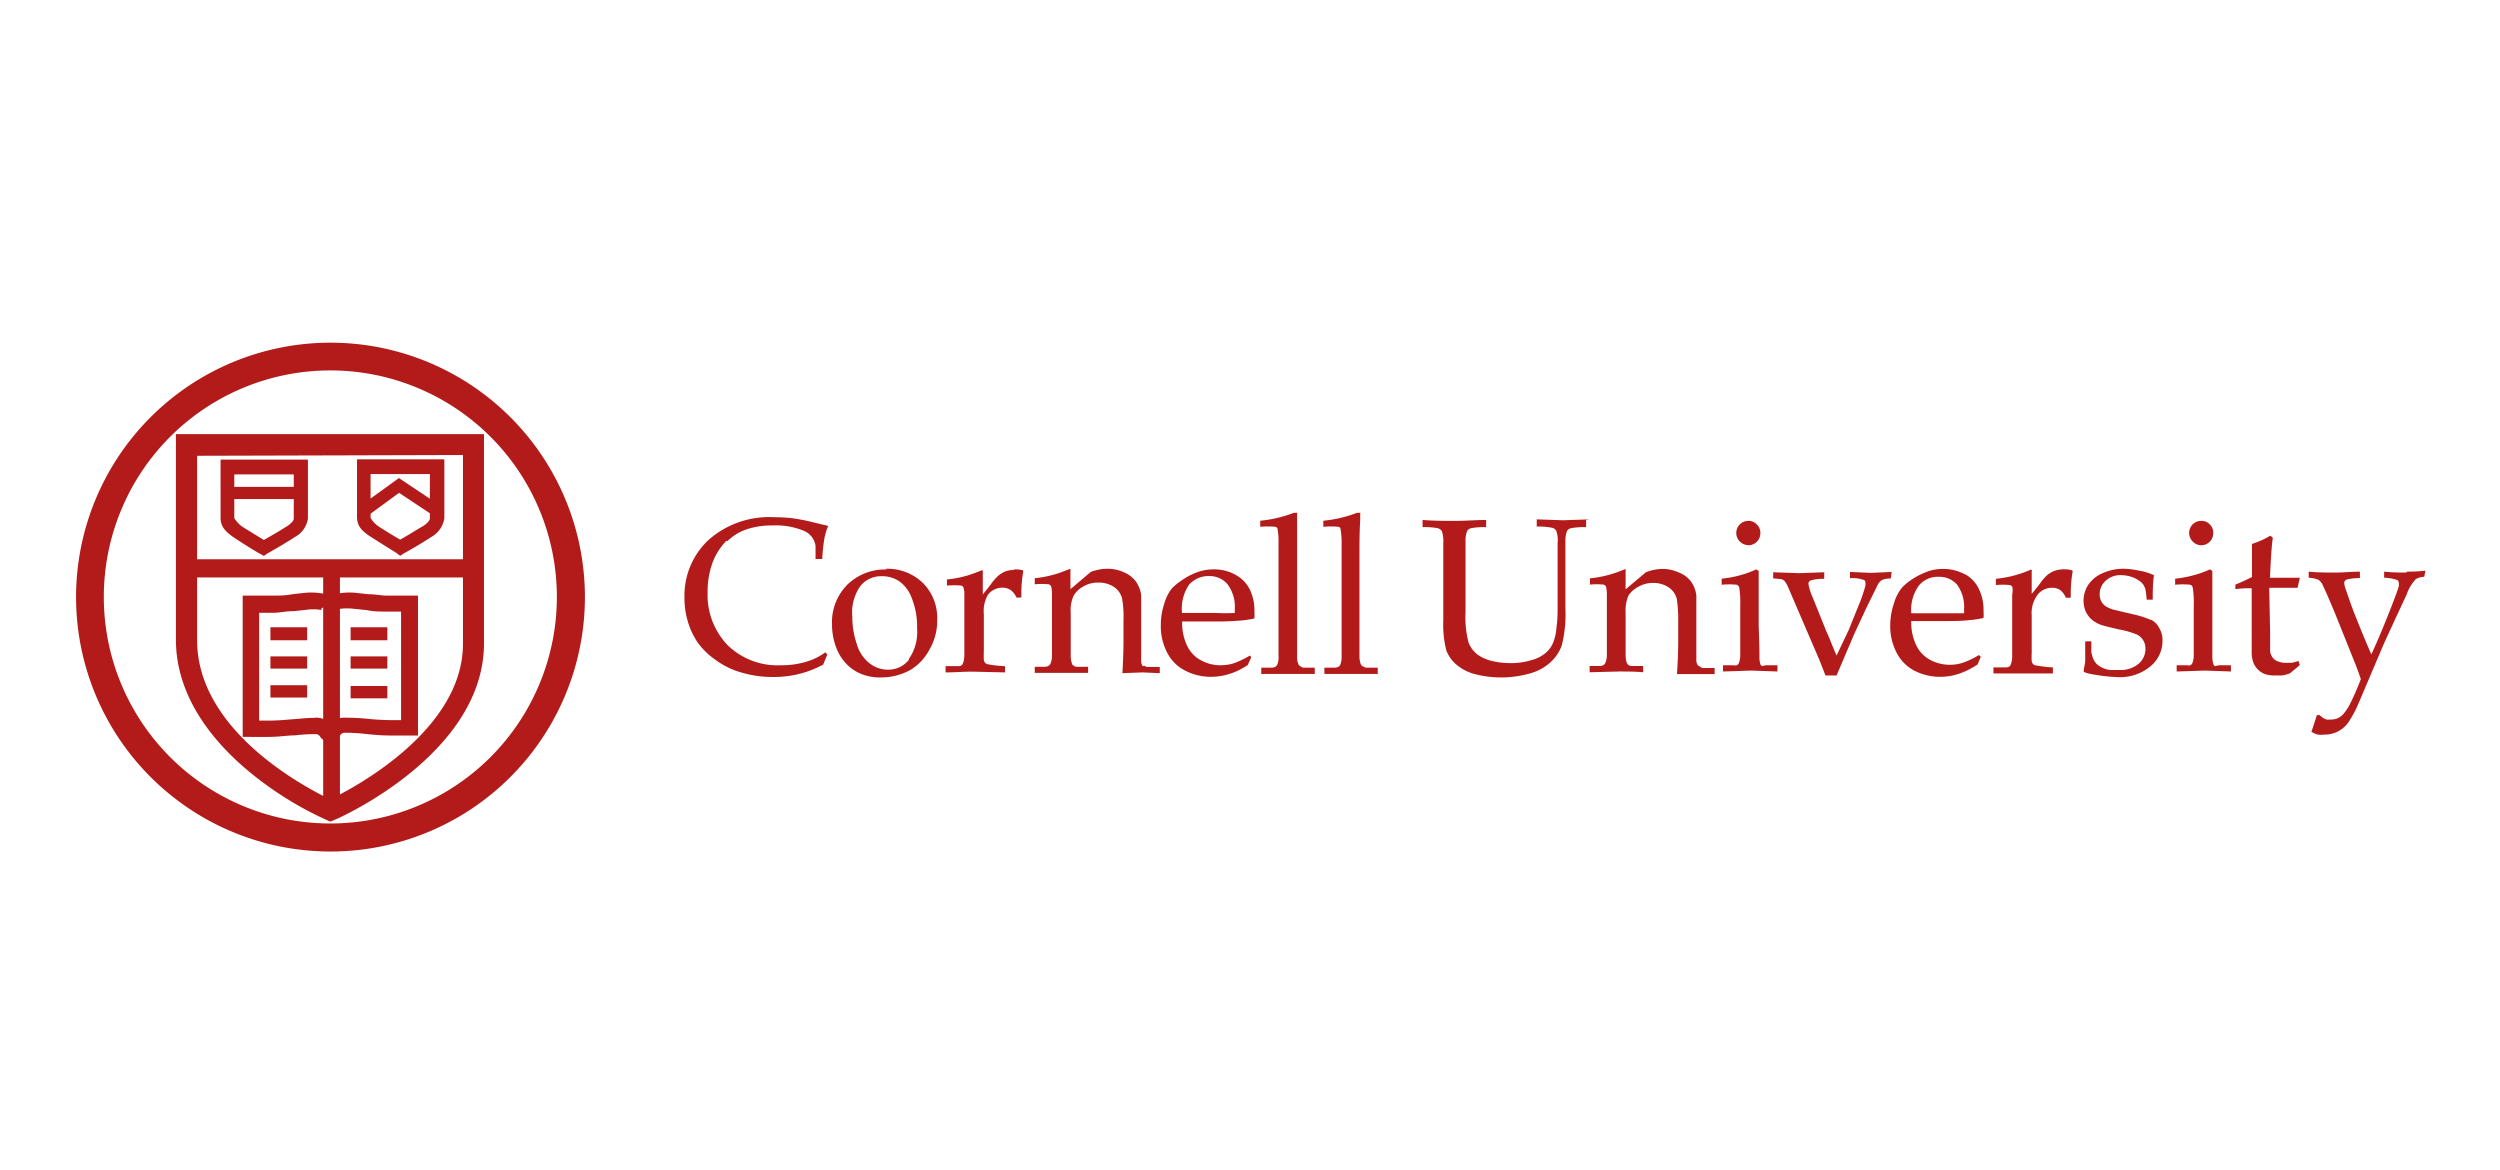 <svg xmlns="http://www.w3.org/2000/svg" viewBox="0 0 164 76.75"><defs><style>.cls-1{fill:#b31b1b;}.cls-2{fill:none;}</style></defs><title>cornell-logo</title><g id="Layer_2" data-name="Layer 2"><g id="Layer_1-2" data-name="Layer 1"><path class="cls-1" d="M21.67,55.86a16.69,16.69,0,1,1,16.7-16.7A16.69,16.69,0,0,1,21.67,55.86Zm0-31.56A14.86,14.86,0,1,0,36.53,39.16,14.86,14.86,0,0,0,21.67,24.3Zm0,29.6-.27-.12a22.62,22.62,0,0,1-4.86-3c-3.25-2.63-5-5.67-5-8.81V28.48H31.75V42.2c0,7.22-9.4,11.42-9.79,11.58Zm-8.74-24V42c0,6,7.23,9.72,8.73,10.44,1.5-.72,8.71-4.51,8.71-10.2V29.85Zm4.38,6.57-.22-.13c-.05,0-1.06-.62-1.73-1.07s-.86-.78-.89-1.22V30.15h5.73V34a1.63,1.63,0,0,1-.84,1.22c-.83.54-1.78,1.06-1.82,1.09Zm-1.94-5.35v2.87a2.05,2.05,0,0,0,.48.53c.29.19,1.13.7,1.46.9.36-.2,1.05-.6,1.52-.9.17-.11.44-.32.44-.5v-2.9Zm10.88,5.34L26,36.27S25,35.65,24.3,35.2s-.85-.78-.88-1.22c0-.07,0-1.21,0-3.4v-.45h5.73V34a1.7,1.7,0,0,1-.85,1.22c-.81.54-1.77,1.06-1.82,1.09Zm-1.94-5.36v2.87a1.73,1.73,0,0,0,.48.53c.28.2,1.13.71,1.46.9.36-.19,1-.6,1.52-.9.16-.1.43-.32.43-.5v-2.9ZM11.86,36.69H31.58v1.19H11.86Zm9.79,12a.83.83,0,0,1-.66-.38.32.32,0,0,0-.3-.15,11.27,11.27,0,0,0-1.35.08c-.45,0-.93.09-1.64.1s-1.25,0-1.27,0l-.51,0V39.07H18c.33,0,.73,0,1.18-.09l.82-.09a4.29,4.29,0,0,1,1.24.06,1.57,1.57,0,0,1,.43.15,1.69,1.69,0,0,1,.43-.15,4.31,4.31,0,0,1,1.24-.06l.82.09c.45,0,.84.09,1.17.09h2.09v9.18l-.51,0s-.57,0-1.26,0-1.21-.06-1.64-.1a11.19,11.19,0,0,0-1.36-.08.36.36,0,0,0-.34.17A.89.89,0,0,1,21.65,48.64Zm-1-1.61a1.32,1.32,0,0,1,1,.36,1.34,1.34,0,0,1,.95-.36,14.86,14.86,0,0,1,1.49.07,15.13,15.13,0,0,0,1.56.09h.66V40.12h-1c-.38,0-.79,0-1.27-.1l-.81-.08a3.53,3.53,0,0,0-.92,0,.3.3,0,0,0-.16.08.23.23,0,0,0,0-.14l-.53-.07-.52.07a.23.23,0,0,0,0,.14A.37.37,0,0,0,21,40a3.25,3.25,0,0,0-.88,0l-.83.09c-.48,0-.89.09-1.27.11H17v7.07h.67c.66,0,1.13-.06,1.57-.09s.87-.09,1.44-.09ZM14.93,31.94h4.78v.8H14.93Zm6.27,5h1.1V53.22H21.2Zm7.12-3.19-2.14-1.42-1.94,1.42-.46-.66,2.39-1.73,2.59,1.73-.44.66ZM17.74,41.15h2.41V42H17.74Zm0,1.91h2.41v.8H17.74Zm0,1.89h2.41v.81H17.74ZM23,41.15h2.41V42H23Zm0,1.91h2.41v.8H23ZM23,45h2.41v.81H23Zm24.71-9.49a3.26,3.26,0,0,1,1.25-.78,5.22,5.22,0,0,1,1.71-.26,4.81,4.81,0,0,1,2.06.35,1.26,1.26,0,0,1,.77,1v.85h.44a10.89,10.89,0,0,1,.15-1.4,3.61,3.61,0,0,1,.24-.77l-1-.24A12.3,12.3,0,0,0,52,34a9.66,9.66,0,0,0-1.2-.07,6,6,0,0,0-4.32,1.49,5,5,0,0,0-1.58,3.76,5.4,5.4,0,0,0,.24,1.65,4.73,4.73,0,0,0,.68,1.39A4.91,4.91,0,0,0,47,43.33a5.13,5.13,0,0,0,1.65.79,7.1,7.1,0,0,0,2,.29A6.8,6.8,0,0,0,54,43.6l.27-.66-.12-.15a4.17,4.17,0,0,1-1.13.58,5.5,5.5,0,0,1-1.8.27,4.68,4.68,0,0,1-3.48-1.31,4.74,4.74,0,0,1-1.32-3.47,5.52,5.52,0,0,1,.34-2A4.12,4.12,0,0,1,47.67,35.46Zm10.47,1.85a3.53,3.53,0,0,0-2.6,1,3.49,3.49,0,0,0-1,2.6,4.31,4.31,0,0,0,.33,1.66,3.15,3.15,0,0,0,.54.85,2.72,2.72,0,0,0,.93.69,3.22,3.22,0,0,0,1.4.28,4,4,0,0,0,1.94-.49A3.42,3.42,0,0,0,61,42.56a3.71,3.71,0,0,0,.48-1.9,3.25,3.25,0,0,0-.94-2.42,3.36,3.36,0,0,0-2.44-.93Zm1.44,5.93a1.73,1.73,0,0,1-1.38.64,1.93,1.93,0,0,1-1.2-.42,2.48,2.48,0,0,1-.85-1.31,5.6,5.6,0,0,1-.28-1.77,3,3,0,0,1,.54-2,1.75,1.75,0,0,1,1.41-.63,2,2,0,0,1,1.13.33,2.34,2.34,0,0,1,.84,1.16,4.93,4.93,0,0,1,.33,1.94,3.07,3.07,0,0,1-.54,2Zm6.89-5.9a1.59,1.59,0,0,0-.57.1,1.77,1.77,0,0,0-.49.31,3.47,3.47,0,0,0-.4.46c-.18.24-.37.48-.58.74q0-.9,0-1.35v-.13a.19.19,0,0,0,0-.1.11.11,0,0,0-.08,0l-.19.07a7,7,0,0,1-2.08.52v.4a7.07,7.07,0,0,1,.92,0,.25.25,0,0,1,.16.12,1.4,1.4,0,0,1,.06.5c0,.44,0,.85,0,1.22V41c0,.06,0,.72,0,2a1.52,1.52,0,0,1-.09.51.3.3,0,0,1-.09.13.28.28,0,0,1-.18.06l-.87,0v.41c.57,0,1.16-.05,1.76-.05l2.14.05v-.41a7.49,7.49,0,0,1-1.16-.13.38.38,0,0,1-.15-.09.48.48,0,0,1-.08-.18,5.25,5.25,0,0,1,0-.56c0-.83,0-1.4,0-1.71v-.74A2.12,2.12,0,0,1,64.82,39a1.2,1.2,0,0,1,.93-.45,1,1,0,0,1,.54.15,1.2,1.2,0,0,1,.39.5H67c0-.48,0-1,.12-1.67l0-.11a1.57,1.57,0,0,0-.61-.06Zm8.46,6.32a.64.64,0,0,1-.11-.3c0-.23,0-.65,0-1.27V40.83c0-1,0-1.56,0-1.79a2,2,0,0,0-.35-.9,1.91,1.91,0,0,0-.76-.59,2.63,2.63,0,0,0-1.1-.24,3.16,3.16,0,0,0-1.1.21l-1.33,1.13c0-.56,0-.92,0-1.08v-.13a.1.1,0,0,0,0-.1.08.08,0,0,0-.07,0l-.2.07a7.11,7.11,0,0,1-2.07.52v.4a4.75,4.75,0,0,1,.92,0,.35.35,0,0,1,.15.12,2.07,2.07,0,0,1,.06.5c0,.44,0,.85,0,1.22V41c0,1.3,0,2,0,2.05a1.3,1.3,0,0,1-.11.51.34.34,0,0,1-.12.12.46.46,0,0,1-.23.06h-.67v.4l1.94,0c.47,0,1,0,1.56,0v-.4h-.78a.42.42,0,0,1-.18-.08.22.22,0,0,1-.09-.1,1.6,1.6,0,0,1-.09-.53c0-.1,0-.77,0-2v-.86a2.19,2.19,0,0,1,.2-1.11,1.63,1.63,0,0,1,.63-.59,1.83,1.83,0,0,1,1-.25,1.74,1.74,0,0,1,1,.28,1.28,1.28,0,0,1,.54.77,7.12,7.12,0,0,1,.09,1.46v1.2c0,.31,0,1.06-.07,2.23l1.31-.05,1.14.05v-.41h-.77a.3.3,0,0,1-.25-.09Zm6.09-6a2.9,2.9,0,0,0-1.44-.36,3.2,3.2,0,0,0-1.22.24,4.24,4.24,0,0,0-.86.47,4,4,0,0,0-.65.52,2.91,2.91,0,0,0-.51,1A4.54,4.54,0,0,0,76.15,41a3.72,3.72,0,0,0,.42,1.82A2.69,2.69,0,0,0,77.76,44a3.7,3.7,0,0,0,1.7.4,4,4,0,0,0,.9-.11,4.36,4.36,0,0,0,.77-.26,6.3,6.3,0,0,0,.72-.4l.23-.51L82,43a6.47,6.47,0,0,1-1.06.51,2.93,2.93,0,0,1-.88.13,2.63,2.63,0,0,1-1.23-.3,2.09,2.09,0,0,1-.93-.93,3.41,3.41,0,0,1-.35-1.64h2.29q.76,0,1.53-.06a7,7,0,0,0,.92-.14,3.87,3.87,0,0,0,0-.48,3.11,3.11,0,0,0-.3-1.41,2.2,2.2,0,0,0-1-1ZM81,40.21a12.08,12.08,0,0,1-1.25,0l-1.46,0-.75,0A2.79,2.79,0,0,1,78,38.36a1.69,1.69,0,0,1,1.3-.57,1.55,1.55,0,0,1,1.22.53A2.47,2.47,0,0,1,81,40,2.06,2.06,0,0,1,81,40.21Zm4.27,3.48a.31.31,0,0,1-.09-.11,1.14,1.14,0,0,1-.09-.52c0-.11,0-.77,0-2V36.27c0-.6,0-1.32,0-2.17v-.24a.57.57,0,0,0,0-.13.1.1,0,0,0,0-.09l-.07,0-.14,0a8.37,8.37,0,0,1-2.21.52v.4a5,5,0,0,1,1,0,.19.19,0,0,1,.13.1,4.53,4.53,0,0,1,.07,1c0,.84,0,1.66,0,2.45v3c0,1.3,0,2,0,2a1.13,1.13,0,0,1-.09.51.34.34,0,0,1-.12.12.5.5,0,0,1-.24.06h-.68v.41l1.82,0c.48,0,1,0,1.69,0v-.41h-.78Zm4.09,0a.31.31,0,0,1-.09-.11,1.5,1.5,0,0,1-.09-.52c0-.1,0-.77,0-2V36.27c0-.6,0-1.32.05-2.17v-.24s0-.09,0-.13a.14.14,0,0,0,0-.09l-.07,0-.14,0a8.37,8.37,0,0,1-2.21.52v.4a5,5,0,0,1,1,0,.17.17,0,0,1,.12.1,5,5,0,0,1,.08,1c0,.84,0,1.66,0,2.45v3c0,1.3,0,2,0,2a1.48,1.48,0,0,1-.09.51.34.34,0,0,1-.12.12.53.53,0,0,1-.24.06h-.68v.41l1.82,0c.48,0,1,0,1.68,0v-.41h-.79Zm14.93-9.62-1.76.06-1.72-.06v.47a5,5,0,0,1,1,.08.42.42,0,0,1,.27.18,1.67,1.67,0,0,1,.1.79c0,.46,0,1.25,0,1.88v2.19c0,.51,0,1-.08,1.53a3.07,3.07,0,0,1-.23,1,1.68,1.68,0,0,1-.46.63,2.36,2.36,0,0,1-.93.48,4.56,4.56,0,0,1-1.42.2,5.05,5.05,0,0,1-1.23-.15,2.79,2.79,0,0,1-.88-.39,1.85,1.85,0,0,1-.61-.8,6.48,6.48,0,0,1-.2-2V37.51c0-1.26,0-1.93,0-2a1.69,1.69,0,0,1,.11-.69.46.46,0,0,1,.24-.17,5,5,0,0,1,1-.07v-.47c-.66,0-1.34.06-2,.06s-1.39,0-2.17-.06v.47a5,5,0,0,1,1,.07.51.51,0,0,1,.26.18,2.08,2.08,0,0,1,.1.8c0,.45,0,1.25,0,1.9v3.14a6.93,6.93,0,0,0,.2,2,2.32,2.32,0,0,0,.57.85,3.07,3.07,0,0,0,1.22.68,6.91,6.91,0,0,0,3.61,0,3.28,3.28,0,0,0,1.26-.61,2.81,2.81,0,0,0,.91-1.24,8.45,8.45,0,0,0,.24-2.45V37.51c0-1.26,0-1.93,0-2a1.85,1.85,0,0,1,.11-.69.44.44,0,0,1,.25-.17,5.05,5.05,0,0,1,1-.07v-.47Zm7.11,9.6a.62.62,0,0,1-.12-.3q0-.33,0-1.26V40.85c0-.6,0-1.2,0-1.8a2,2,0,0,0-.35-.9,1.77,1.77,0,0,0-.77-.58,2.59,2.59,0,0,0-1.09-.25,3.17,3.17,0,0,0-1.1.22l-1.33,1.12c0-.55,0-.91,0-1.08v-.12a.23.23,0,0,0,0-.11l-.07,0-.2.08a7.51,7.51,0,0,1-2.07.51v.41a4.52,4.52,0,0,1,.9,0,.29.29,0,0,1,.15.12,2.05,2.05,0,0,1,.06.49c0,.44,0,.85,0,1.22V41q0,1.95,0,2a1.26,1.26,0,0,1-.11.51.28.28,0,0,1-.12.12.43.43,0,0,1-.22.06h-.68v.41l1.94-.05c.47,0,1,0,1.57.05v-.41h-.79a.45.45,0,0,1-.18-.07.33.33,0,0,1-.09-.11,1.54,1.54,0,0,1-.09-.52c0-.11,0-.77,0-2V40.2a2.56,2.56,0,0,1,.18-1.12,1.7,1.7,0,0,1,.64-.58,1.93,1.93,0,0,1,1-.26,1.79,1.79,0,0,1,1,.29,1.29,1.29,0,0,1,.54.77,8.83,8.83,0,0,1,.09,1.45V42c0,.31,0,1-.08,2.22l1.31,0,1.16,0v-.4h-.77a.36.36,0,0,1-.21-.11Zm3.28-7.9a.79.79,0,0,0,.8-.79.75.75,0,0,0-.23-.57.72.72,0,0,0-.55-.24.79.79,0,0,0-.8.79.8.8,0,0,0,.8.8Zm.91,7.93a.47.47,0,0,1-.1-.1,1.5,1.5,0,0,1-.07-.51c0-.11,0-.77-.05-2V39.78c0-.53,0-1.31,0-2.32l-.15-.11a7.2,7.2,0,0,1-2.28.61v.4a4.78,4.78,0,0,1,1,0,.33.33,0,0,1,.15.16,6.61,6.61,0,0,1,.07,1.25v1.25c0,1.29,0,2,0,2a1.44,1.44,0,0,1-.1.5.34.34,0,0,1-.12.12.47.47,0,0,1-.23,0h-.68v.41l1.85-.06,1.72.06v-.41h-.78Zm8.5-6.18-1.37.06-1.36-.06v.41a2.23,2.23,0,0,1,.92.12.17.17,0,0,1,.09.16.76.76,0,0,1,0,.21,9.63,9.63,0,0,1-.45,1.31l-.65,1.61L120.48,43c-.09-.19-.25-.58-.48-1.15l-.21-.48-.87-2.16a3.6,3.6,0,0,1-.29-.92.26.26,0,0,1,.14-.21,3,3,0,0,1,.9-.11v-.43l-1.64.06-1.71-.06v.4l.52.05a.41.41,0,0,1,.23.13,1.76,1.76,0,0,1,.24.42l1.46,3.4.59,1.37.39,1h.73c.71-1.67,1.12-2.64,1.24-2.9l.68-1.46.76-1.55a.9.9,0,0,1,.29-.35,1.47,1.47,0,0,1,.59-.1Zm4.83.17a3,3,0,0,0-1.45-.37,3,3,0,0,0-1.22.25,4.74,4.74,0,0,0-.86.46,3.54,3.54,0,0,0-.63.53,2.86,2.86,0,0,0-.51,1A4.53,4.53,0,0,0,124,41a3.72,3.72,0,0,0,.42,1.82A2.72,2.72,0,0,0,125.59,44a3.7,3.7,0,0,0,1.7.4,4,4,0,0,0,.9-.11A4.36,4.36,0,0,0,129,44a7.28,7.28,0,0,0,.72-.4l.22-.51-.12-.12a5.54,5.54,0,0,1-1.07.51,2.76,2.76,0,0,1-2.09-.17,2.14,2.14,0,0,1-.93-.93,3.41,3.41,0,0,1-.35-1.64h2.29c.51,0,1,0,1.54-.06a7.15,7.15,0,0,0,.91-.14,3.87,3.87,0,0,0,0-.48,3.11,3.11,0,0,0-.3-1.41,2.15,2.15,0,0,0-.95-1Zm-.08,2.54c-.2,0-.62,0-1.25,0l-1.46,0-.75,0a2.71,2.71,0,0,1,.5-1.82,1.59,1.59,0,0,1,1.29-.57,1.54,1.54,0,0,1,1.22.52,2.49,2.49,0,0,1,.45,1.64.94.94,0,0,1,0,.24Zm6.48-2.88a1.6,1.6,0,0,0-.57.11,1.54,1.54,0,0,0-.49.3,3,3,0,0,0-.4.47c-.18.24-.37.48-.58.73q0-.9,0-1.35v-.12a.23.23,0,0,0,0-.11.11.11,0,0,0-.08,0l-.19.08a7.6,7.6,0,0,1-2.08.51v.41a4.72,4.72,0,0,1,.92,0,.28.28,0,0,1,.16.12A1.38,1.38,0,0,1,132,39c0,.45,0,.85,0,1.22v.85q0,.09,0,2a1.44,1.44,0,0,1-.09.51.26.26,0,0,1-.09.14.48.48,0,0,1-.18.06l-.87,0v.4c.57,0,1.16,0,1.76,0l2.14,0v-.4a7.5,7.5,0,0,1-1.16-.14.24.24,0,0,1-.15-.09.37.37,0,0,1-.08-.18,5.07,5.07,0,0,1,0-.55c0-.83,0-1.4,0-1.72v-.74a2,2,0,0,1,.39-1.35,1.18,1.18,0,0,1,.94-.45.87.87,0,0,1,.54.15,1.24,1.24,0,0,1,.37.5h.32c0-.49,0-1,.12-1.67l0-.11a1.48,1.48,0,0,0-.59-.08Zm5.81,3.33a6.76,6.76,0,0,0-1.23-.39L138.67,40a2,2,0,0,1-.52-.22.84.84,0,0,1-.3-.32,1,1,0,0,1-.11-.48,1.15,1.15,0,0,1,.38-.87,1.39,1.39,0,0,1,1-.38,2.24,2.24,0,0,1,.73.12,1.83,1.83,0,0,1,.5.26,1,1,0,0,1,.27.27,1.39,1.39,0,0,1,.12.28,5.25,5.25,0,0,1,.08.68h.4c0-.54,0-1.08.08-1.61a4,4,0,0,0-1-.3,5.08,5.08,0,0,0-1-.12,3.34,3.34,0,0,0-1.39.3,2.12,2.12,0,0,0-.93.77,1.91,1.91,0,0,0-.3,1,1.85,1.85,0,0,0,.13.7,1.6,1.6,0,0,0,.38.54,2,2,0,0,0,.63.37c.18.06.57.16,1.18.3a6,6,0,0,1,1.17.33,1,1,0,0,1,.57.89,1.27,1.27,0,0,1-.47,1.05,1.79,1.79,0,0,1-1.2.39l-.66,0a1.69,1.69,0,0,1-.44-.12,1.58,1.58,0,0,1-.39-.24,1.05,1.05,0,0,1-.27-.39,1.91,1.91,0,0,1-.12-.47c0-.22,0-.44,0-.66h-.4c0,.62,0,1,0,1.22s-.05.4-.09.6a.5.5,0,0,0,0,.12.08.08,0,0,0,0,.07,2.61,2.61,0,0,0,.61.16,11.14,11.14,0,0,0,1.63.18,3.11,3.11,0,0,0,2.13-.71,2.16,2.16,0,0,0,.79-1.67,1.51,1.51,0,0,0-.21-.83,1.21,1.21,0,0,0-.51-.54Zm3.27-4.91a.79.79,0,0,0,.79-.79.75.75,0,0,0-.22-.57.72.72,0,0,0-.56-.24.79.79,0,0,0-.57,1.35.77.77,0,0,0,.57.25Zm.9,7.93a.28.28,0,0,1-.09-.1,1.51,1.51,0,0,1-.08-.51c0-.1,0-.77,0-2V39.78c0-.53,0-1.31,0-2.32l-.15-.11a7.33,7.33,0,0,1-2.29.61v.4a4.78,4.78,0,0,1,1,0,.29.29,0,0,1,.15.16,6.61,6.61,0,0,1,.07,1.25v1.25c0,1.29,0,2,0,2a1.44,1.44,0,0,1-.1.5.34.34,0,0,1-.12.12.45.45,0,0,1-.23,0h-.67v.41l1.85-.06,1.71.06v-.41h-.78Zm3.56-5.14h1.86l.15-.66,0,0-.56,0h-1.4c.06-1.36.12-2.23.19-2.62l-.17-.14a5.38,5.38,0,0,1-1.2.54v2.17a11.84,11.84,0,0,1-1.09.5v.3a5.39,5.39,0,0,1,.8-.06h.27v2.95a1.93,1.93,0,0,1,0,.25c0,.38,0,.74,0,1.06a1.84,1.84,0,0,0,.16.73,1.45,1.45,0,0,0,.3.39,1.33,1.33,0,0,0,.41.25,2,2,0,0,0,.6.09l.54,0a2.85,2.85,0,0,0,.5-.14l.65-.54-.09-.27a3.45,3.45,0,0,1-.46.12l-.46,0a1.44,1.44,0,0,1-.54-.14.67.67,0,0,1-.26-.24.93.93,0,0,1-.14-.36c0-.42,0-.84,0-1.26Zm9-1c-.42,0-.9,0-1.46-.06v.4a2.73,2.73,0,0,1,.86.15.23.23,0,0,1,.1.21.69.69,0,0,1,0,.2c-.06.22-.27.8-.64,1.73s-.63,1.56-.78,1.89l-.38.85c-.18-.41-.41-.95-.68-1.61l-.45-1.12c-.16-.41-.33-.9-.53-1.49a1.66,1.66,0,0,1-.12-.45.26.26,0,0,1,.18-.25,4,4,0,0,1,.85-.09v-.42c-.51,0-1.06.06-1.61.06s-1.16,0-1.75-.06v.4a1.85,1.85,0,0,1,.65.14.89.89,0,0,1,.27.34c.21.44.48,1.07.83,1.91l1.13,2.82q.32.78.54,1.44a16.54,16.54,0,0,1-.68,1.57,3.36,3.36,0,0,1-.44.69,1.16,1.16,0,0,1-.39.3,1,1,0,0,1-.43.09,1.76,1.76,0,0,1-.33,0l-.22-.11-.22-.18h-.17l-.36,1.1a1.9,1.9,0,0,0,.42.18,2,2,0,0,0,.43,0,1.89,1.89,0,0,0,1.57-.8,7.59,7.59,0,0,0,.7-1.32l1.64-3.86c.73-1.59,1.23-2.66,1.49-3.22a2.77,2.77,0,0,1,.6-1,1.08,1.08,0,0,1,.55-.15l.08-.4a11.87,11.87,0,0,1-1.22.06Z"/><rect class="cls-2" width="164" height="76.75"/></g></g></svg>